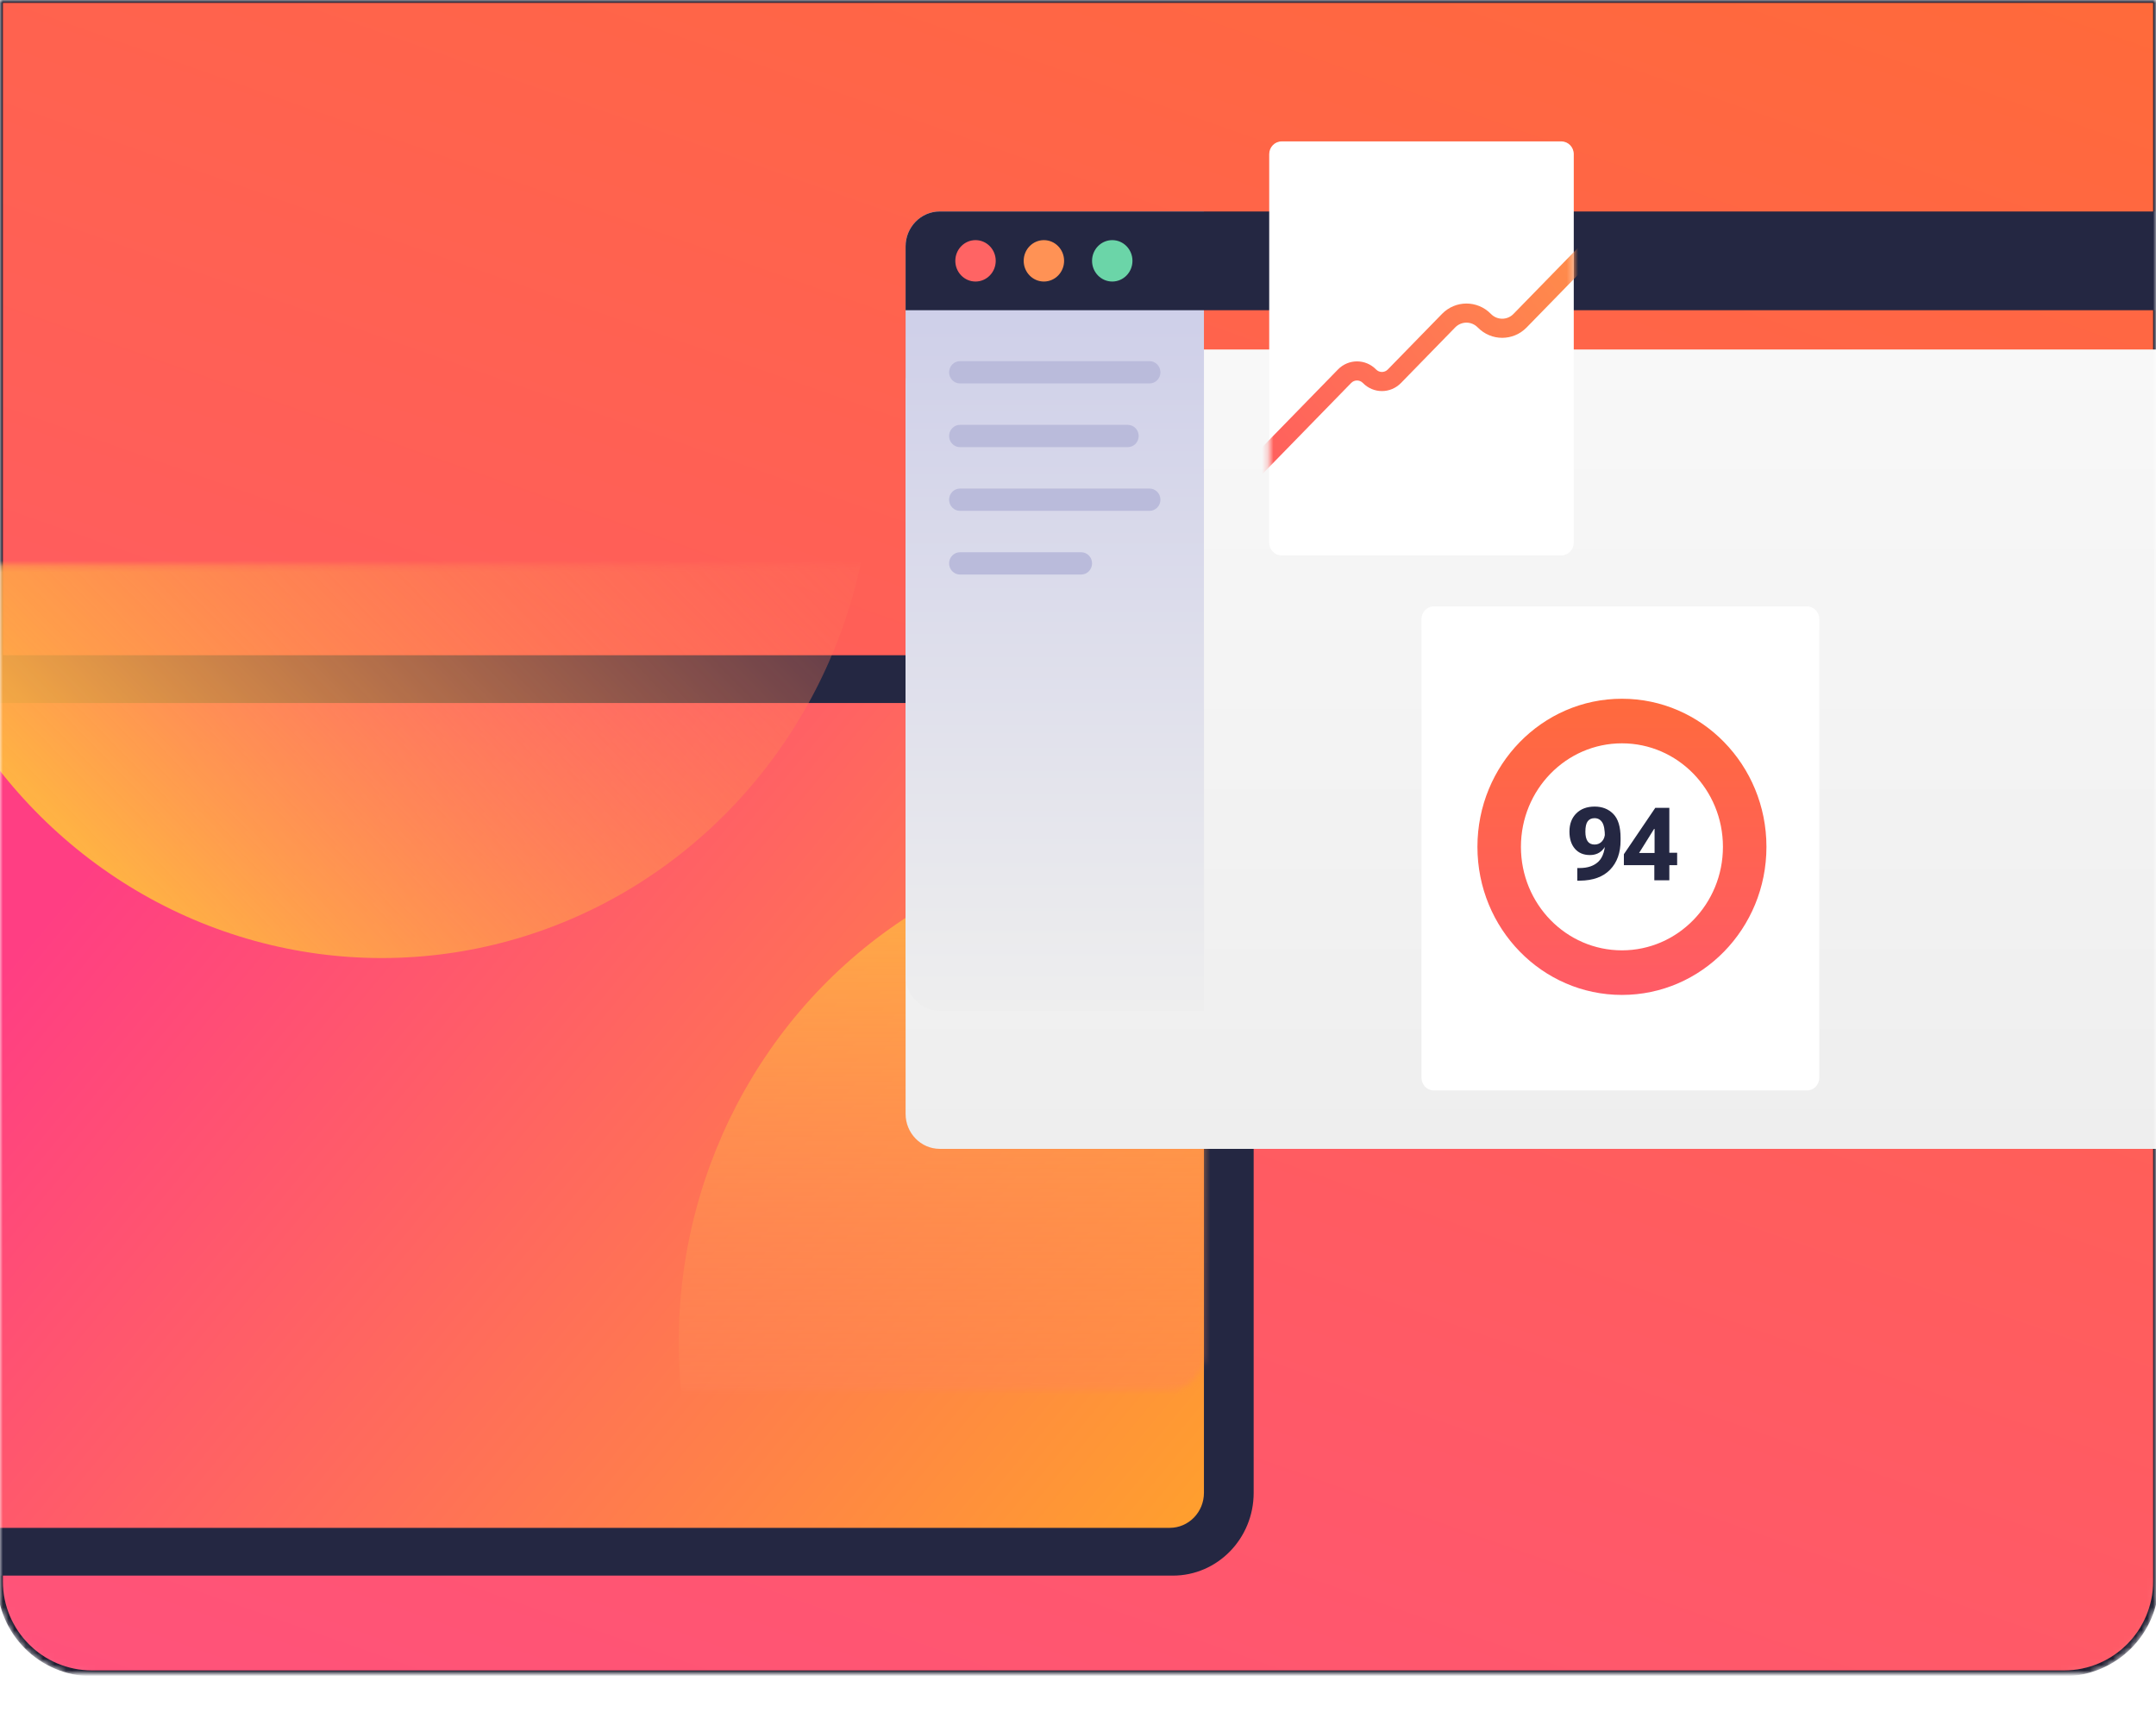 <svg width="375" height="299" viewBox="0 0 375 299" fill="none" xmlns="http://www.w3.org/2000/svg">
<mask id="mask0_26_736" style="mask-type:alpha" maskUnits="userSpaceOnUse" x="0" y="0" width="375" height="291">
<path d="M0 0H375V275C375 283.837 367.837 291 359 291H16C7.163 291 0 283.837 0 275V0Z" fill="url(#paint0_linear_26_736)"/>
<path d="M0 0H375V275C375 283.837 367.837 291 359 291H16C7.163 291 0 283.837 0 275V0Z" stroke="#19182B"/>
</mask>
<g mask="url(#mask0_26_736)">
<path d="M0 0H375V275C375 283.837 367.837 291 359 291H16C7.163 291 0 283.837 0 275V0Z" fill="url(#paint1_linear_26_736)"/>
<path d="M0 0H375V275C375 283.837 367.837 291 359 291H16C7.163 291 0 283.837 0 275V0Z" stroke="#19182B"/>
<g filter="url(#filter0_d_26_736)">
<path d="M-16 104.348C-16 96.395 -9.708 89.947 -1.946 89.947H204C211.762 89.947 218.054 96.395 218.054 104.348V235.614C218.054 243.567 211.762 250.014 204 250.014H-1.946C-9.708 250.014 -16 243.567 -16 235.614V104.348Z" fill="#242742"/>
</g>
<g filter="url(#filter1_d_26_736)">
<path d="M-7.351 104.348C-7.351 100.983 -4.689 98.255 -1.405 98.255H203.46C206.743 98.255 209.405 100.983 209.405 104.348V235.614C209.405 238.978 206.743 241.706 203.46 241.706H-1.405C-4.689 241.706 -7.351 238.978 -7.351 235.614V104.348Z" fill="url(#paint2_linear_26_736)"/>
</g>
<mask id="mask1_26_736" style="mask-type:alpha" maskUnits="userSpaceOnUse" x="-8" y="98" width="218" height="144">
<path d="M-7.351 104.348C-7.351 100.983 -4.689 98.255 -1.405 98.255H203.46C206.743 98.255 209.405 100.983 209.405 104.348V235.614C209.405 238.978 206.743 241.706 203.46 241.706H-1.405C-4.689 241.706 -7.351 238.978 -7.351 235.614V104.348Z" fill="url(#paint3_linear_26_736)"/>
</mask>
<g mask="url(#mask1_26_736)">
<ellipse cx="203.459" cy="233.398" rx="85.405" ry="87.51" fill="url(#paint4_linear_26_736)"/>
<circle cx="86.464" cy="86.464" r="86.464" transform="matrix(-0.698 -0.716 0.698 -0.716 66.403 202.876)" fill="url(#paint5_linear_26_736)"/>
</g>
<g filter="url(#filter2_d_26_736)">
<path d="M157.513 42.869C157.513 39.504 160.176 36.777 163.459 36.777H385.622C388.905 36.777 391.568 39.504 391.568 42.869V169.704C391.568 173.069 388.905 175.796 385.622 175.796H163.459C160.176 175.796 157.513 173.069 157.513 169.704V42.869Z" fill="url(#paint6_linear_26_736)"/>
</g>
<path d="M157.513 42.869C157.513 39.504 160.176 36.777 163.459 36.777H209.405V175.796H163.459C160.176 175.796 157.513 173.069 157.513 169.704V42.869Z" fill="url(#paint7_linear_26_736)"/>
<path d="M165.081 64.747C165.081 63.676 165.928 62.808 166.973 62.808H199.946C200.991 62.808 201.838 63.676 201.838 64.747C201.838 65.817 200.991 66.685 199.946 66.685H166.973C165.928 66.685 165.081 65.817 165.081 64.747Z" fill="#BABBDB"/>
<path d="M165.081 75.824C165.081 74.753 165.928 73.885 166.973 73.885H196.162C197.207 73.885 198.054 74.753 198.054 75.824C198.054 76.894 197.207 77.762 196.162 77.762H166.973C165.928 77.762 165.081 76.894 165.081 75.824Z" fill="#BABBDB"/>
<path d="M165.081 86.901C165.081 85.831 165.928 84.963 166.973 84.963H199.946C200.991 84.963 201.838 85.831 201.838 86.901C201.838 87.972 200.991 88.84 199.946 88.84H166.973C165.928 88.84 165.081 87.972 165.081 86.901Z" fill="#BABBDB"/>
<path d="M165.081 97.978C165.081 96.908 165.928 96.04 166.973 96.04H188.054C189.099 96.04 189.946 96.908 189.946 97.978C189.946 99.049 189.099 99.917 188.054 99.917H166.973C165.928 99.917 165.081 99.049 165.081 97.978Z" fill="#BABBDB"/>
<path d="M157.513 42.869C157.513 39.504 160.176 36.777 163.459 36.777H385.622C388.905 36.777 391.568 39.504 391.568 42.869V53.946H157.513V42.869Z" fill="#242742"/>
<ellipse cx="169.676" cy="45.361" rx="3.514" ry="3.6" fill="#FF6464"/>
<ellipse cx="181.568" cy="45.361" rx="3.514" ry="3.6" fill="#FF9255"/>
<ellipse cx="193.459" cy="45.361" rx="3.514" ry="3.6" fill="#6BD5A8"/>
<path d="M220.757 26.807C220.757 25.583 221.725 24.592 222.919 24.592H271.568C272.762 24.592 273.73 25.583 273.73 26.807V94.378C273.73 95.602 272.762 96.594 271.568 96.594H222.919C221.725 96.594 220.757 95.602 220.757 94.378V26.807Z" fill="white"/>
<mask id="mask2_26_736" style="mask-type:alpha" maskUnits="userSpaceOnUse" x="220" y="24" width="54" height="73">
<path d="M220.757 26.807C220.757 25.583 221.725 24.592 222.919 24.592H271.568C272.762 24.592 273.73 25.583 273.73 26.807V94.378C273.73 95.602 272.762 96.594 271.568 96.594H222.919C221.725 96.594 220.757 95.602 220.757 94.378V26.807Z" fill="white"/>
</mask>
<g mask="url(#mask2_26_736)">
<path fill-rule="evenodd" clip-rule="evenodd" d="M279.201 40.586C279.834 41.235 279.835 42.287 279.202 42.936L265.539 56.944C263.189 59.353 259.377 59.353 257.027 56.944C255.943 55.833 254.185 55.833 253.102 56.944L243.68 66.604C241.85 68.48 238.881 68.48 237.051 66.604C236.488 66.026 235.574 66.026 235.011 66.604L217.58 84.476C216.947 85.125 215.92 85.125 215.287 84.476C214.653 83.828 214.653 82.776 215.286 82.126L232.717 64.255C234.547 62.379 237.515 62.379 239.345 64.255C239.909 64.832 240.822 64.832 241.386 64.255L250.808 54.594C253.158 52.185 256.97 52.185 259.321 54.594C260.404 55.705 262.162 55.705 263.245 54.594L276.908 40.587C277.541 39.938 278.567 39.937 279.201 40.586Z" fill="url(#paint8_linear_26_736)"/>
</g>
<path d="M247.244 107.671C247.244 106.448 248.212 105.456 249.406 105.456H314.271C315.465 105.456 316.433 106.448 316.433 107.671V187.428C316.433 188.651 315.465 189.643 314.271 189.643H249.406C248.212 189.643 247.244 188.651 247.244 187.428V107.671Z" fill="white"/>
<path fill-rule="evenodd" clip-rule="evenodd" d="M282.109 165.273C291.811 165.273 299.676 157.214 299.676 147.272C299.676 137.331 291.811 129.272 282.109 129.272C272.406 129.272 264.541 137.331 264.541 147.272C264.541 157.214 272.406 165.273 282.109 165.273ZM282.109 173.027C295.991 173.027 307.244 161.496 307.244 147.272C307.244 133.048 295.991 121.518 282.109 121.518C268.227 121.518 256.974 133.048 256.974 147.272C256.974 161.496 268.227 173.027 282.109 173.027Z" fill="url(#paint9_linear_26_736)"/>
<path d="M272.979 144.624C272.979 145.882 273.297 146.877 273.933 147.61C274.569 148.337 275.437 148.7 276.535 148.7C277.554 148.7 278.35 148.328 278.925 147.584C279.505 146.84 279.795 145.911 279.795 144.797H279.161C279.161 145.432 278.989 145.937 278.646 146.312C278.303 146.687 277.875 146.874 277.362 146.874C276.816 146.874 276.411 146.687 276.146 146.312C275.881 145.931 275.749 145.374 275.749 144.642C275.749 143.805 275.881 143.205 276.146 142.841C276.416 142.472 276.816 142.288 277.345 142.288C277.914 142.288 278.356 142.527 278.671 143.006C278.987 143.485 279.144 144.342 279.144 145.576L279.22 145.922C279.22 147.751 278.829 149.049 278.046 149.817C277.264 150.584 276.157 150.965 274.727 150.959H274.347V153.157H274.786C277.083 153.134 278.837 152.497 280.048 151.245C281.264 149.987 281.872 148.294 281.872 146.165V145.715C281.872 143.799 281.453 142.415 280.614 141.561C279.775 140.701 278.691 140.271 277.362 140.271C276.028 140.271 274.964 140.666 274.17 141.457C273.376 142.247 272.979 143.303 272.979 144.624Z" fill="#242742"/>
<path d="M287.742 153.088H290.352V140.488H287.911L282.447 148.553V150.457H291.712V148.302H289.043L288.604 148.345H285.09L287.7 144.157H287.785V149.471L287.742 149.773V153.088Z" fill="#242742"/>
</g>
<defs>
<filter id="filter0_d_26_736" x="-48" y="81.947" width="298.054" height="224.067" filterUnits="userSpaceOnUse" color-interpolation-filters="sRGB">
<feFlood flood-opacity="0" result="BackgroundImageFix"/>
<feColorMatrix in="SourceAlpha" type="matrix" values="0 0 0 0 0 0 0 0 0 0 0 0 0 0 0 0 0 0 127 0" result="hardAlpha"/>
<feOffset dy="24"/>
<feGaussianBlur stdDeviation="16"/>
<feComposite in2="hardAlpha" operator="out"/>
<feColorMatrix type="matrix" values="0 0 0 0 0 0 0 0 0 0 0 0 0 0 0 0 0 0 0.1 0"/>
<feBlend mode="normal" in2="BackgroundImageFix" result="effect1_dropShadow_26_736"/>
<feBlend mode="normal" in="SourceGraphic" in2="effect1_dropShadow_26_736" result="shape"/>
</filter>
<filter id="filter1_d_26_736" x="-39.351" y="90.255" width="280.757" height="207.451" filterUnits="userSpaceOnUse" color-interpolation-filters="sRGB">
<feFlood flood-opacity="0" result="BackgroundImageFix"/>
<feColorMatrix in="SourceAlpha" type="matrix" values="0 0 0 0 0 0 0 0 0 0 0 0 0 0 0 0 0 0 127 0" result="hardAlpha"/>
<feOffset dy="24"/>
<feGaussianBlur stdDeviation="16"/>
<feComposite in2="hardAlpha" operator="out"/>
<feColorMatrix type="matrix" values="0 0 0 0 0 0 0 0 0 0 0 0 0 0 0 0 0 0 0.1 0"/>
<feBlend mode="normal" in2="BackgroundImageFix" result="effect1_dropShadow_26_736"/>
<feBlend mode="normal" in="SourceGraphic" in2="effect1_dropShadow_26_736" result="shape"/>
</filter>
<filter id="filter2_d_26_736" x="125.513" y="28.777" width="298.054" height="203.02" filterUnits="userSpaceOnUse" color-interpolation-filters="sRGB">
<feFlood flood-opacity="0" result="BackgroundImageFix"/>
<feColorMatrix in="SourceAlpha" type="matrix" values="0 0 0 0 0 0 0 0 0 0 0 0 0 0 0 0 0 0 127 0" result="hardAlpha"/>
<feOffset dy="24"/>
<feGaussianBlur stdDeviation="16"/>
<feComposite in2="hardAlpha" operator="out"/>
<feColorMatrix type="matrix" values="0 0 0 0 0 0 0 0 0 0 0 0 0 0 0 0 0 0 0.1 0"/>
<feBlend mode="normal" in2="BackgroundImageFix" result="effect1_dropShadow_26_736"/>
<feBlend mode="normal" in="SourceGraphic" in2="effect1_dropShadow_26_736" result="shape"/>
</filter>
<linearGradient id="paint0_linear_26_736" x1="375" y1="-1.57839e-05" x2="242.076" y2="376.472" gradientUnits="userSpaceOnUse">
<stop stop-color="#FF6A3A"/>
<stop offset="1" stop-color="#FF527B"/>
</linearGradient>
<linearGradient id="paint1_linear_26_736" x1="375" y1="-1.57839e-05" x2="242.076" y2="376.472" gradientUnits="userSpaceOnUse">
<stop stop-color="#FF6A3A"/>
<stop offset="1" stop-color="#FF527B"/>
</linearGradient>
<linearGradient id="paint2_linear_26_736" x1="41.027" y1="96.04" x2="210.919" y2="237.62" gradientUnits="userSpaceOnUse">
<stop stop-color="#FF3E83"/>
<stop offset="1" stop-color="#FF9F2E"/>
</linearGradient>
<linearGradient id="paint3_linear_26_736" x1="41.027" y1="96.04" x2="210.919" y2="237.62" gradientUnits="userSpaceOnUse">
<stop stop-color="#FF3E83"/>
<stop offset="1" stop-color="#FF9F2E"/>
</linearGradient>
<linearGradient id="paint4_linear_26_736" x1="203.459" y1="145.888" x2="203.459" y2="320.909" gradientUnits="userSpaceOnUse">
<stop stop-color="#FFB443"/>
<stop offset="1" stop-color="#FF5B64" stop-opacity="0"/>
</linearGradient>
<linearGradient id="paint5_linear_26_736" x1="86.464" y1="0" x2="86.464" y2="172.929" gradientUnits="userSpaceOnUse">
<stop stop-color="#FFB443"/>
<stop offset="1" stop-color="#FF5B64" stop-opacity="0"/>
</linearGradient>
<linearGradient id="paint6_linear_26_736" x1="274.54" y1="36.777" x2="274.54" y2="175.796" gradientUnits="userSpaceOnUse">
<stop stop-color="#F8F8F8"/>
<stop offset="1" stop-color="#EEEEEE"/>
</linearGradient>
<linearGradient id="paint7_linear_26_736" x1="183.459" y1="36.777" x2="183.459" y2="175.796" gradientUnits="userSpaceOnUse">
<stop stop-color="#CACBE8"/>
<stop offset="1" stop-color="#EEEEEE"/>
<stop offset="1" stop-color="#CACBE8"/>
</linearGradient>
<linearGradient id="paint8_linear_26_736" x1="278.243" y1="39.829" x2="218.803" y2="82.656" gradientUnits="userSpaceOnUse">
<stop stop-color="#FF9049"/>
<stop offset="1" stop-color="#FF5E5E"/>
</linearGradient>
<linearGradient id="paint9_linear_26_736" x1="282.109" y1="121.518" x2="282.109" y2="173.027" gradientUnits="userSpaceOnUse">
<stop stop-color="#FF6A3D"/>
<stop offset="1" stop-color="#FF5B66"/>
</linearGradient>
</defs>
</svg>
